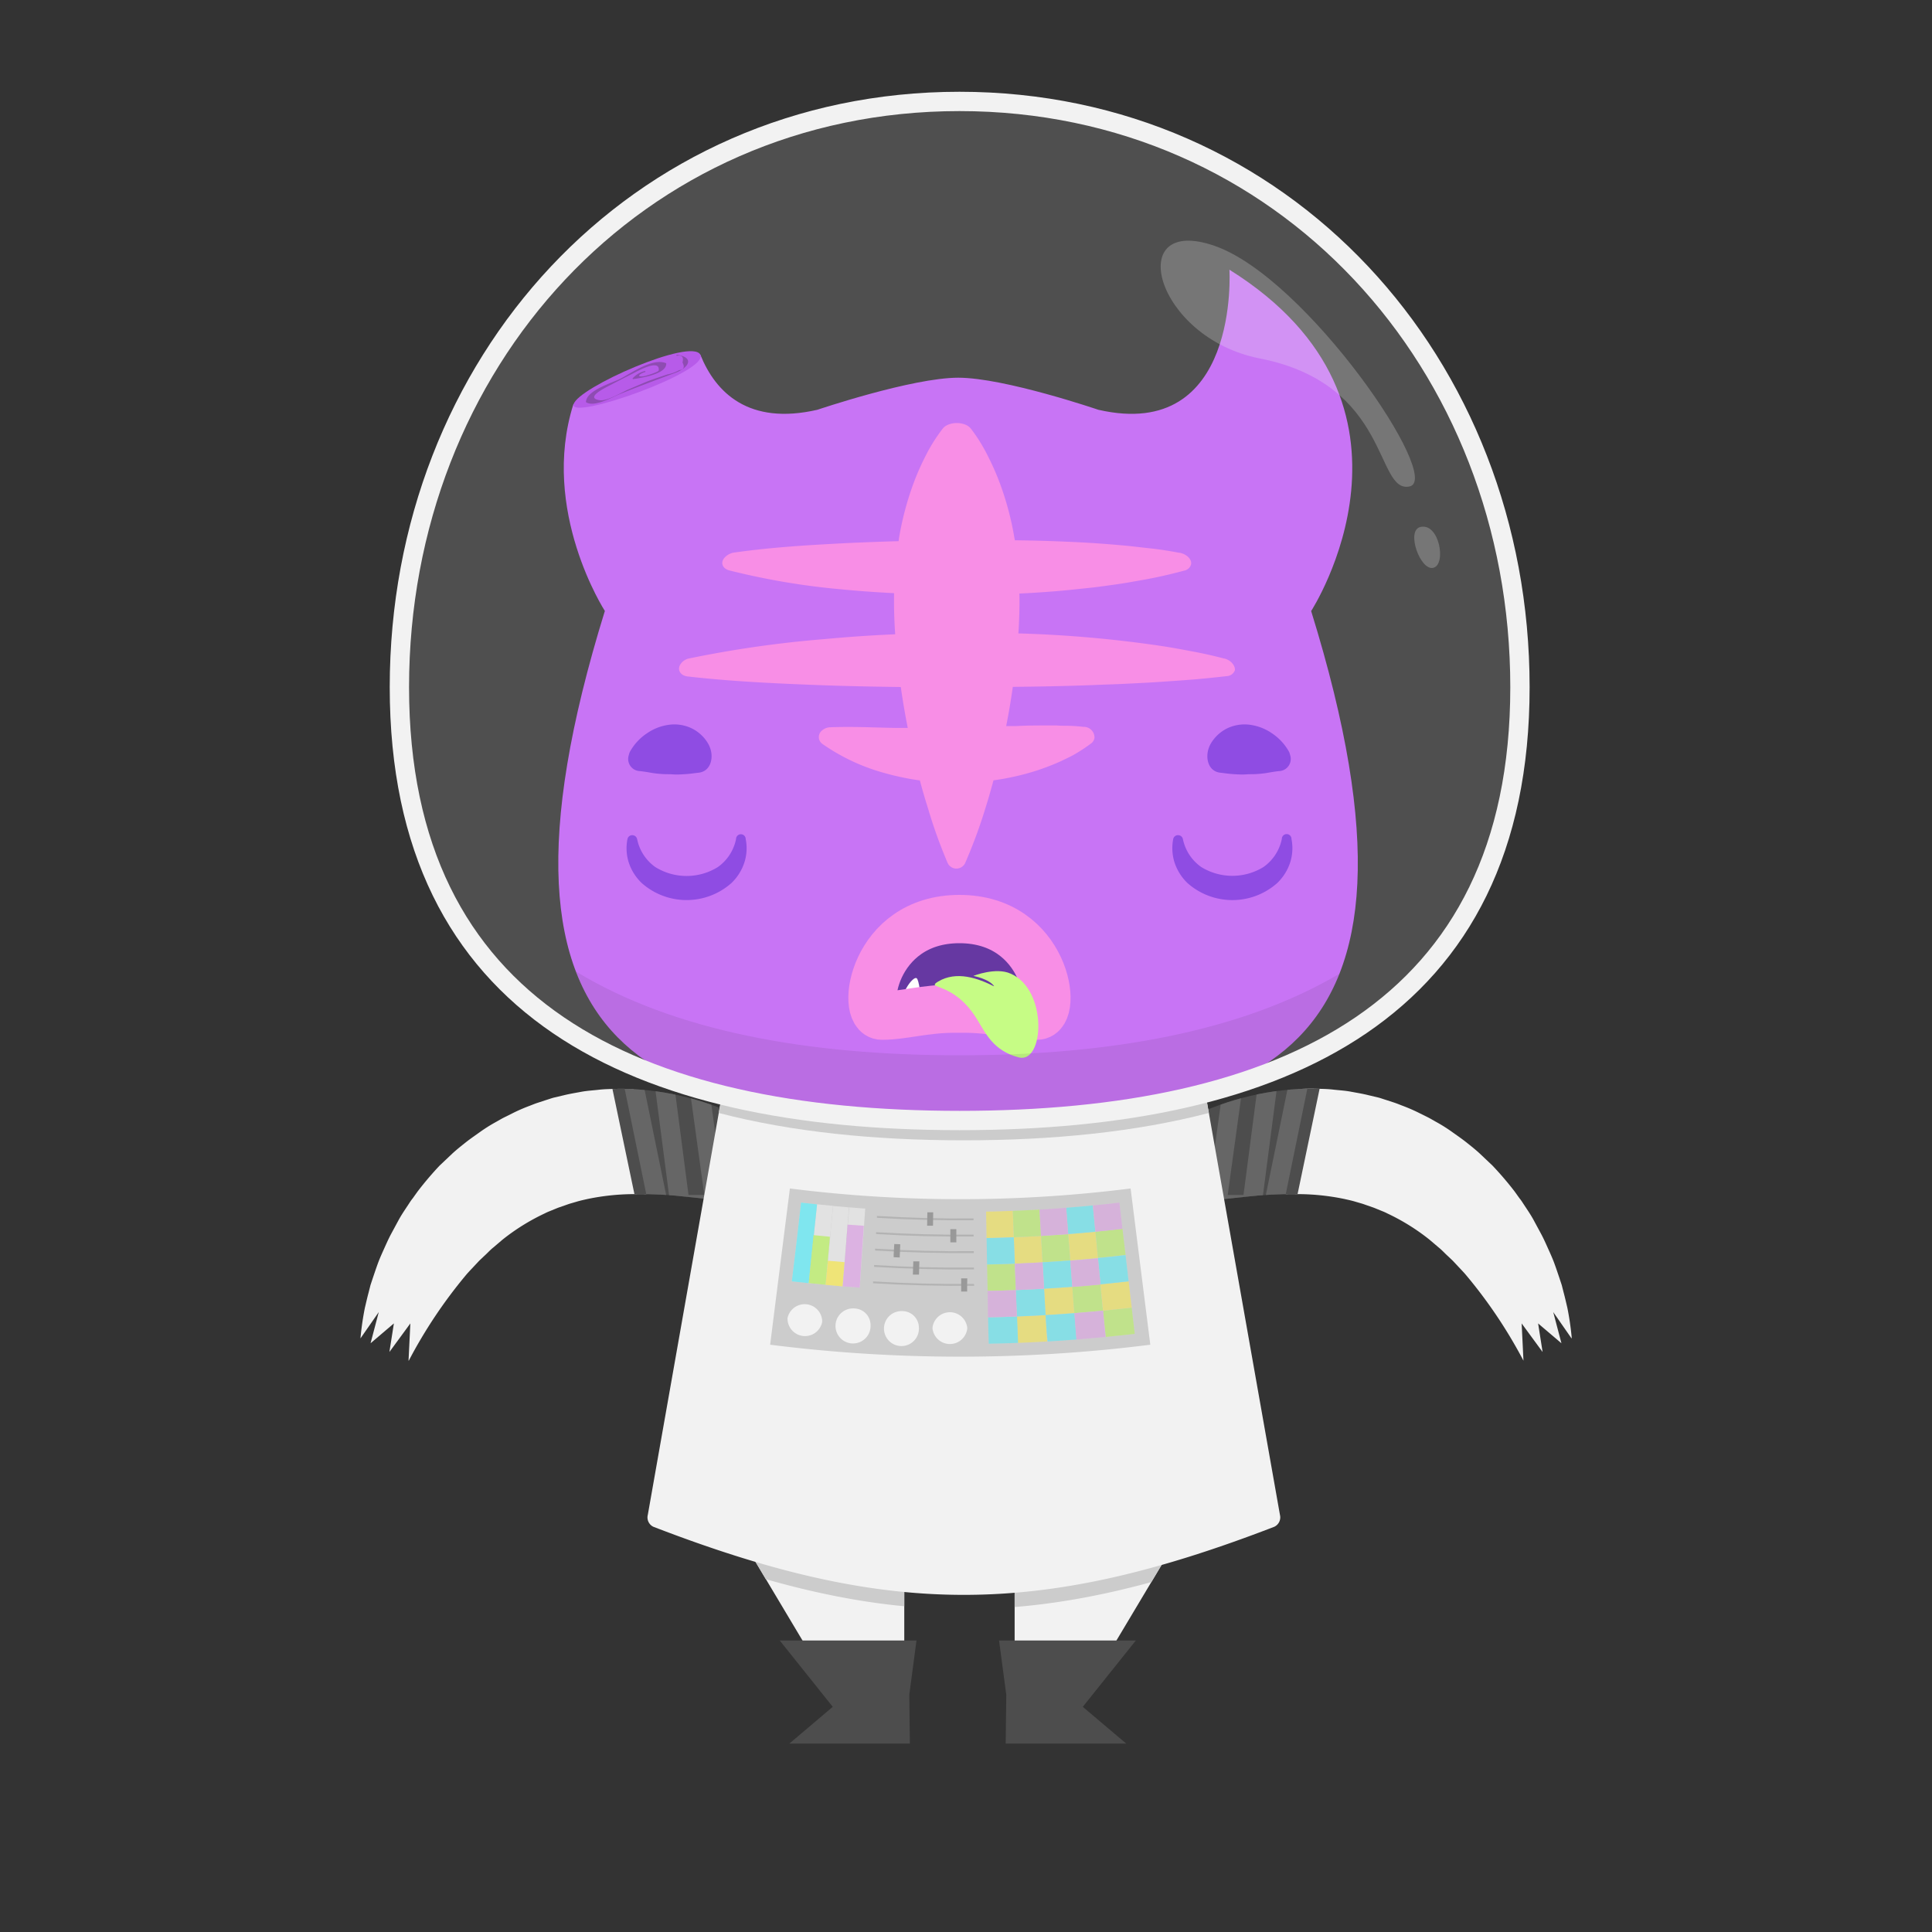 <svg xmlns="http://www.w3.org/2000/svg" xmlns:xlink="http://www.w3.org/1999/xlink" viewBox="0 0 400 400"><rect x="0" y="0" width="400" height="400" fill="#333333" stroke="none"/><defs><style>.cls-1,.cls-29,.cls-34,.cls-7{fill:none;}.cls-2{isolation:isolate;}.cls-3{clip-path:url(#clip-path);}.cls-33,.cls-35,.cls-4{fill:#f2f2f2;}.cls-5{clip-path:url(#clip-path-2);}.cls-6{fill:#4d4d4d;}.cls-7{stroke:#666;}.cls-34,.cls-7{stroke-miterlimit:10;stroke-width:4px;}.cls-8{clip-path:url(#clip-path-3);}.cls-9{clip-path:url(#clip-path-4);}.cls-10{clip-path:url(#clip-path-5);}.cls-11{fill:#ccc;}.cls-12{clip-path:url(#clip-path-6);}.cls-13{opacity:0.27;}.cls-14{opacity:0.4;}.cls-14,.cls-20{mix-blend-mode:multiply;}.cls-15{fill:#fce503;}.cls-16{fill:#a0f51c;}.cls-17{fill:#12ebfc;}.cls-18{fill:#d67ee2;}.cls-19{opacity:0.56;}.cls-20{opacity:0.48;}.cls-21{fill:#b3b3b3;}.cls-22{fill:#999;}.cls-23{fill:#c15ef6;}.cls-24{fill:#ad41e8;}.cls-25{opacity:0.28;}.cls-26{fill:#7e2fe0;}.cls-27{fill:#4e1894;}.cls-28{fill:#fff;}.cls-29{stroke:#f97ce4;stroke-linecap:round;stroke-linejoin:round;stroke-width:10px;}.cls-30{fill:#befe72;}.cls-31{fill:#f97ce4;}.cls-32{opacity:0.09;}.cls-33{opacity:0.15;}.cls-34{stroke:#f2f2f2;}.cls-35{opacity:0.24;}</style><clipPath id="clip-path"><polygon class="cls-1" points="84.58 281.76 84.96 274 80.62 279.92 81.55 274 76.72 278.11 78.42 271.65 74.61 277.13 74.1 262.53 104.59 218.73 130.62 220.87 134.09 249.54 109.04 255.31 84.58 281.76"/></clipPath><clipPath id="clip-path-2"><path class="cls-1" d="M154.52,248.78a53.56,53.56,0,0,1-6.63-.39l-5.69-.6a81.84,81.84,0,0,0-10.57-.56,47.82,47.82,0,0,0-9.94,1c-.8.18-1.6.35-2.38.59l-1.17.34c-.39.11-.77.26-1.16.39l-1.15.4c-.39.13-.76.3-1.14.45l-1.13.46c-.38.15-.74.35-1.11.52a43.89,43.89,0,0,0-8.4,5.27l-1.94,1.65c-.66.52-1.23,1.18-1.87,1.75l-.94.89c-.3.3-.59.63-.89.94-.59.64-1.2,1.26-1.78,1.92a99.9,99.9,0,0,0-12,17.92l-10-4.63a59.58,59.58,0,0,1,.92-6.35c.24-1,.48-2.08.76-3.12l.4-1.57.51-1.54c.34-1,.69-2.06,1.07-3.08s.83-2,1.28-3,.89-2,1.43-3l1.62-3c.56-1,1.2-1.94,1.83-2.89.32-.48.63-1,1-1.44l1-1.4A68.13,68.13,0,0,1,91,241.34l2.64-2.5c.89-.82,1.86-1.59,2.82-2.35s2-1.46,3-2.18a33.45,33.45,0,0,1,3.19-2c.55-.3,1.08-.63,1.65-.92l1.69-.84a35.8,35.8,0,0,1,3.47-1.53c.59-.22,1.17-.47,1.77-.67l1.8-.59c.6-.18,1.19-.41,1.8-.55l1.83-.43c1.22-.31,2.44-.5,3.66-.73s2.44-.29,3.66-.43,2.41-.15,3.62-.18,2.39,0,3.56.06a57.21,57.21,0,0,1,13.19,2.28,59.61,59.61,0,0,1,5.68,2,24.12,24.12,0,0,1,4.43,2.25Z"/></clipPath><clipPath id="clip-path-3"><polygon class="cls-1" points="315.42 281.76 315.04 274 319.38 279.92 318.45 274 323.28 278.11 321.58 271.65 325.39 277.13 325.9 262.53 295.41 218.73 269.38 220.87 265.92 249.54 290.96 255.31 315.42 281.76"/></clipPath><clipPath id="clip-path-4"><path class="cls-1" d="M245.48,248.78a53.56,53.56,0,0,0,6.63-.39l5.69-.6a81.84,81.84,0,0,1,10.57-.56,47.82,47.82,0,0,1,9.94,1c.8.18,1.6.35,2.38.59l1.17.34c.39.11.77.26,1.16.39l1.15.4c.39.13.76.3,1.14.45l1.13.46c.38.15.74.35,1.11.52a43.89,43.89,0,0,1,8.4,5.27l1.94,1.65c.66.52,1.23,1.18,1.87,1.75l.94.89c.3.3.59.63.89.94.59.64,1.2,1.26,1.78,1.92a99.9,99.9,0,0,1,12.05,17.92l10-4.63a59.58,59.58,0,0,0-.92-6.35c-.24-1-.48-2.08-.76-3.12l-.4-1.57-.51-1.54c-.34-1-.69-2.06-1.07-3.08s-.83-2-1.28-3-.89-2-1.43-3l-1.62-3c-.56-1-1.2-1.94-1.83-2.89-.32-.48-.63-1-1-1.44l-1-1.4a68.13,68.13,0,0,0-4.61-5.39l-2.64-2.5c-.89-.82-1.86-1.59-2.82-2.35s-2-1.46-3-2.18a33.45,33.45,0,0,0-3.19-2c-.55-.3-1.08-.63-1.65-.92l-1.69-.84a35.8,35.8,0,0,0-3.47-1.53c-.59-.22-1.17-.47-1.77-.67l-1.8-.59c-.6-.18-1.19-.41-1.8-.55l-1.83-.43c-1.22-.31-2.44-.5-3.66-.73s-2.44-.29-3.66-.43-2.41-.15-3.62-.18-2.39,0-3.56.06a57.21,57.21,0,0,0-13.19,2.28,59.61,59.61,0,0,0-5.68,2,24.12,24.12,0,0,0-4.43,2.25Z"/></clipPath><clipPath id="clip-path-5"><path class="cls-1" d="M187.22,318.76V359h-9.54l-24-40.2Z"/></clipPath><clipPath id="clip-path-6"><path class="cls-1" d="M210.07,318.76V359h9.54l24-40.2Z"/></clipPath></defs><title>crewDeath3</title><g class="cls-2"><g id="Layer_2" data-name="Layer 2"><g class="cls-3"><path class="cls-4" d="M154.52,248.78a53.56,53.56,0,0,1-6.63-.39l-5.69-.6a81.84,81.84,0,0,0-10.57-.56,47.82,47.82,0,0,0-9.94,1c-.8.18-1.6.35-2.38.59l-1.17.34c-.39.11-.77.26-1.16.39l-1.15.4c-.39.13-.76.3-1.14.45l-1.13.46c-.38.15-.74.35-1.11.52a43.89,43.89,0,0,0-8.4,5.27l-1.94,1.65c-.66.52-1.23,1.18-1.87,1.75l-.94.89c-.3.3-.59.63-.89.94-.59.64-1.2,1.26-1.78,1.92a99.9,99.9,0,0,0-12,17.92l-10-4.63a59.58,59.58,0,0,1,.92-6.35c.24-1,.48-2.08.76-3.12l.4-1.57.51-1.54c.34-1,.69-2.06,1.07-3.08s.83-2,1.28-3,.89-2,1.43-3l1.62-3c.56-1,1.2-1.94,1.83-2.89.32-.48.63-1,1-1.44l1-1.4A68.13,68.13,0,0,1,91,241.34l2.64-2.5c.89-.82,1.86-1.59,2.82-2.35s2-1.46,3-2.18a33.45,33.45,0,0,1,3.19-2c.55-.3,1.08-.63,1.65-.92l1.69-.84a35.8,35.8,0,0,1,3.47-1.53c.59-.22,1.17-.47,1.77-.67l1.8-.59c.6-.18,1.19-.41,1.8-.55l1.83-.43c1.22-.31,2.44-.5,3.66-.73s2.44-.29,3.66-.43,2.41-.15,3.62-.18,2.39,0,3.56.06a57.21,57.21,0,0,1,13.19,2.28,59.61,59.61,0,0,1,5.68,2,24.12,24.12,0,0,1,4.43,2.25Z"/></g><g class="cls-5"><polygon class="cls-6" points="132.04 250.52 125.79 220.63 161.77 230.29 160.72 252.45 132.04 250.52"/><polyline class="cls-7" points="136.33 249.62 129.85 217.98 136.97 220 140.79 249.41 148.11 249.41 144.4 222.44"/></g><g class="cls-8"><path class="cls-4" d="M245.48,248.78a53.56,53.56,0,0,0,6.63-.39l5.69-.6a81.84,81.84,0,0,1,10.57-.56,47.82,47.82,0,0,1,9.94,1c.8.18,1.6.35,2.38.59l1.17.34c.39.11.77.26,1.16.39l1.15.4c.39.13.76.3,1.14.45l1.13.46c.38.15.74.35,1.11.52a43.89,43.89,0,0,1,8.4,5.27l1.94,1.65c.66.52,1.23,1.18,1.87,1.75l.94.89c.3.3.59.63.89.94.59.64,1.2,1.26,1.78,1.92a99.9,99.9,0,0,1,12.05,17.92l10-4.63a59.58,59.58,0,0,0-.92-6.35c-.24-1-.48-2.08-.76-3.12l-.4-1.57-.51-1.54c-.34-1-.69-2.06-1.07-3.08s-.83-2-1.28-3-.89-2-1.43-3l-1.62-3c-.56-1-1.2-1.94-1.83-2.89-.32-.48-.63-1-1-1.44l-1-1.4a68.13,68.13,0,0,0-4.61-5.39l-2.64-2.5c-.89-.82-1.86-1.59-2.82-2.35s-2-1.46-3-2.18a33.45,33.45,0,0,0-3.19-2c-.55-.3-1.08-.63-1.65-.92l-1.69-.84a35.8,35.8,0,0,0-3.47-1.53c-.59-.22-1.17-.47-1.77-.67l-1.8-.59c-.6-.18-1.19-.41-1.8-.55l-1.83-.43c-1.22-.31-2.44-.5-3.66-.73s-2.44-.29-3.66-.43-2.41-.15-3.62-.18-2.39,0-3.56.06a57.21,57.21,0,0,0-13.19,2.28,59.61,59.61,0,0,0-5.68,2,24.12,24.12,0,0,0-4.43,2.25Z"/></g><g class="cls-9"><polygon class="cls-6" points="267.96 250.52 274.21 220.63 238.23 230.29 239.28 252.45 267.96 250.52"/><polyline class="cls-7" points="263.67 249.62 270.15 217.98 263.04 220 259.21 249.41 251.89 249.41 255.6 222.44"/></g><polygon class="cls-4" points="187.22 318.76 187.22 358.96 177.68 358.96 153.68 318.76 187.22 318.76"/><g class="cls-10"><path class="cls-11" d="M263.83,319.06c-48.73,18.79-79.83,18.79-128.56,0a2.15,2.15,0,0,1-1.15-2.46l17.24-97.67h96.37L265,316.6A2.15,2.15,0,0,1,263.83,319.06Z"/></g><polygon class="cls-6" points="189.75 339.65 161.44 339.65 172.41 353.38 163.43 360.99 188.38 360.99 188.26 350.88 189.75 339.65"/><polygon class="cls-4" points="210.07 318.76 210.07 358.96 219.61 358.96 243.62 318.76 210.07 318.76"/><g class="cls-12"><path class="cls-11" d="M263.83,319.06c-48.73,18.79-79.83,18.79-128.56,0a2.15,2.15,0,0,1-1.15-2.46l17.24-97.67h96.37L265,316.6A2.15,2.15,0,0,1,263.83,319.06Z"/></g><polygon class="cls-6" points="206.84 339.65 235.16 339.65 224.18 353.38 233.17 360.99 208.22 360.99 208.34 350.88 206.84 339.65"/><path class="cls-4" d="M263.83,316.1c-48.73,18.8-79.83,18.8-128.56,0a2.14,2.14,0,0,1-1.15-2.46L151.36,216h96.37L265,313.64A2.15,2.15,0,0,1,263.83,316.1Z"/><path class="cls-11" d="M148.81,230.43c15.11,3.93,32.24,5.66,50.74,5.66s35.62-1.73,50.73-5.66L247.73,216H151.36Z"/><path class="cls-11" d="M163.54,246.06a281.28,281.28,0,0,0,70.54,0l4.08,32.35a314.13,314.13,0,0,1-78.71,0Q161.49,262.23,163.54,246.06Z"/><g class="cls-13"><path class="cls-4" d="M204.16,250.85c1.84,0,3.69-.09,5.53-.16l.21,5.47c-1.88.07-3.76.13-5.64.16C204.23,254.5,204.19,252.67,204.16,250.85Z"/><path class="cls-4" d="M209.9,256.16c1.88-.07,3.76-.16,5.63-.27.11,1.82.21,3.64.32,5.46-1.91.11-3.83.2-5.74.28Z"/><path class="cls-4" d="M221.16,255.51c1.88-.15,3.75-.31,5.63-.49.17,1.81.35,3.63.53,5.44q-2.87.29-5.73.5C221.45,259.15,221.31,257.33,221.16,255.51Z"/><path class="cls-4" d="M216.17,266.81c2-.11,3.89-.24,5.84-.39l.42,5.45c-2,.16-4,.29-6,.41C216.38,270.46,216.27,268.64,216.17,266.81Z"/><path class="cls-4" d="M209.69,250.69c1.84-.07,3.69-.16,5.53-.26.1,1.82.21,3.64.31,5.46-1.87.11-3.75.2-5.63.27Z"/><path class="cls-4" d="M215.53,255.89q2.82-.16,5.63-.38c.14,1.82.29,3.64.43,5.45-1.91.15-3.83.28-5.74.39C215.74,259.53,215.64,257.71,215.53,255.89Z"/><path class="cls-4" d="M226.79,255q2.81-.27,5.61-.6.33,2.72.64,5.43c-1.91.22-3.81.43-5.72.61C227.14,258.65,227,256.83,226.79,255Z"/><path class="cls-4" d="M204.36,261.79c1.92,0,3.83-.09,5.75-.16l.21,5.47c-1.95.07-3.9.13-5.85.16C204.43,265.44,204.4,263.62,204.36,261.79Z"/><path class="cls-4" d="M222,266.42c2-.15,3.89-.32,5.84-.51.17,1.81.35,3.63.52,5.45q-3,.28-5.94.51Z"/><path class="cls-4" d="M228.37,271.36q3-.3,5.94-.64l.63,5.44c-2,.23-4,.45-6,.64C228.73,275,228.55,273.17,228.37,271.36Z"/><path class="cls-4" d="M227.85,265.91q2.91-.29,5.82-.62.33,2.71.64,5.43-3,.34-5.94.64C228.2,269.54,228,267.72,227.85,265.91Z"/><path class="cls-4" d="M210.53,272.56c2-.07,4-.17,5.95-.28.11,1.82.21,3.64.32,5.46-2,.12-4,.21-6.06.29Z"/><path class="cls-4" d="M220.74,250.05q2.76-.21,5.52-.48c.18,1.82.35,3.63.53,5.45-1.88.18-3.75.34-5.63.49Z"/><path class="cls-4" d="M204.26,256.32c1.88,0,3.76-.09,5.64-.16l.21,5.47c-1.92.07-3.83.13-5.75.16C204.33,260,204.3,258.15,204.26,256.32Z"/><path class="cls-4" d="M215.85,261.35c1.91-.11,3.83-.24,5.74-.39l.42,5.46c-1.95.15-3.89.28-5.84.39C216.06,265,216,263.17,215.85,261.35Z"/><path class="cls-4" d="M227.32,260.46c1.91-.18,3.81-.39,5.72-.61l.63,5.44q-2.91.33-5.82.62C227.67,264.09,227.49,262.28,227.32,260.46Z"/><path class="cls-4" d="M210.32,267.1c2-.08,3.9-.17,5.85-.29.1,1.83.21,3.65.31,5.47-2,.11-4,.21-5.95.28Z"/><path class="cls-4" d="M204.57,272.73c2,0,4-.09,6-.17l.21,5.47c-2,.08-4.05.14-6.07.17C204.64,276.38,204.6,274.56,204.57,272.73Z"/><path class="cls-4" d="M216.48,272.28c2-.12,4-.25,6-.41l.42,5.46c-2,.16-4,.29-6,.41C216.69,275.92,216.59,274.1,216.48,272.28Z"/><path class="cls-4" d="M215.22,250.43c1.84-.11,3.68-.23,5.52-.38l.42,5.46q-2.81.21-5.63.38C215.43,254.07,215.32,252.25,215.22,250.43Z"/><path class="cls-4" d="M226.26,249.57c1.84-.18,3.67-.37,5.51-.59l.63,5.44q-2.81.33-5.61.6C226.61,253.2,226.44,251.39,226.26,249.57Z"/><path class="cls-4" d="M221.59,261q2.86-.21,5.73-.5c.17,1.82.35,3.63.53,5.45-1.95.19-3.89.36-5.84.51Z"/><path class="cls-4" d="M204.47,267.26c1.95,0,3.9-.09,5.85-.16l.21,5.46c-2,.08-4,.14-6,.17C204.53,270.91,204.5,269.09,204.47,267.26Z"/><path class="cls-4" d="M210.11,261.63c1.91-.08,3.83-.17,5.74-.28.11,1.82.21,3.64.32,5.46-1.95.12-3.9.21-5.85.29Z"/><path class="cls-4" d="M222.43,271.87q3-.22,5.94-.51c.18,1.81.36,3.63.53,5.44-2,.2-4,.37-6.05.53Z"/></g><g class="cls-14"><path class="cls-15" d="M204.16,250.85c1.84,0,3.69-.09,5.53-.16l.21,5.47c-1.88.07-3.76.13-5.64.16C204.23,254.5,204.19,252.67,204.16,250.85Z"/><path class="cls-15" d="M209.9,256.16c1.88-.07,3.76-.16,5.63-.27.11,1.82.21,3.64.32,5.46-1.91.11-3.83.2-5.74.28Z"/><path class="cls-15" d="M221.16,255.51c1.88-.15,3.75-.31,5.63-.49.17,1.81.35,3.63.53,5.44q-2.87.29-5.73.5C221.45,259.15,221.31,257.33,221.16,255.51Z"/><path class="cls-15" d="M216.17,266.81c2-.11,3.89-.24,5.84-.39l.42,5.45c-2,.16-4,.29-6,.41C216.38,270.46,216.27,268.64,216.17,266.81Z"/><path class="cls-16" d="M209.69,250.69c1.84-.07,3.69-.16,5.53-.26.1,1.82.21,3.64.31,5.46-1.87.11-3.75.2-5.63.27Z"/><path class="cls-16" d="M215.53,255.89q2.82-.16,5.63-.38c.14,1.82.29,3.64.43,5.45-1.91.15-3.83.28-5.74.39C215.74,259.53,215.64,257.71,215.53,255.89Z"/><path class="cls-16" d="M226.79,255q2.81-.27,5.61-.6.33,2.72.64,5.43c-1.91.22-3.81.43-5.72.61C227.14,258.65,227,256.83,226.79,255Z"/><path class="cls-16" d="M204.36,261.79c1.92,0,3.83-.09,5.75-.16l.21,5.47c-1.95.07-3.9.13-5.85.16C204.43,265.44,204.4,263.62,204.36,261.79Z"/><path class="cls-16" d="M222,266.42c2-.15,3.89-.32,5.84-.51.17,1.81.35,3.63.52,5.45q-3,.28-5.94.51Z"/><path class="cls-16" d="M228.37,271.36q3-.3,5.94-.64l.63,5.44c-2,.23-4,.45-6,.64C228.73,275,228.55,273.17,228.37,271.36Z"/><path class="cls-15" d="M227.85,265.91q2.91-.29,5.82-.62.33,2.71.64,5.43-3,.34-5.94.64C228.2,269.54,228,267.72,227.85,265.91Z"/><path class="cls-15" d="M210.53,272.56c2-.07,4-.17,5.95-.28.11,1.82.21,3.64.32,5.46-2,.12-4,.21-6.06.29Z"/><path class="cls-17" d="M220.74,250.05q2.76-.21,5.52-.48c.18,1.82.35,3.63.53,5.45-1.88.18-3.75.34-5.63.49Z"/><path class="cls-17" d="M204.26,256.32c1.88,0,3.76-.09,5.64-.16l.21,5.47c-1.92.07-3.83.13-5.75.16C204.33,260,204.3,258.15,204.26,256.32Z"/><path class="cls-17" d="M215.85,261.35c1.91-.11,3.83-.24,5.74-.39l.42,5.46c-1.95.15-3.89.28-5.84.39C216.06,265,216,263.17,215.85,261.35Z"/><path class="cls-17" d="M227.32,260.46c1.91-.18,3.81-.39,5.72-.61l.63,5.44q-2.91.33-5.82.62C227.67,264.09,227.49,262.28,227.32,260.46Z"/><path class="cls-17" d="M210.32,267.1c2-.08,3.9-.17,5.85-.29.1,1.83.21,3.65.31,5.47-2,.11-4,.21-5.95.28Z"/><path class="cls-17" d="M204.57,272.73c2,0,4-.09,6-.17l.21,5.47c-2,.08-4.05.14-6.07.17C204.64,276.38,204.6,274.56,204.57,272.73Z"/><path class="cls-17" d="M216.48,272.28c2-.12,4-.25,6-.41l.42,5.46c-2,.16-4,.29-6,.41C216.69,275.92,216.59,274.1,216.48,272.28Z"/><path class="cls-18" d="M215.22,250.43c1.84-.11,3.68-.23,5.52-.38l.42,5.46q-2.81.21-5.63.38C215.43,254.07,215.32,252.25,215.22,250.43Z"/><path class="cls-18" d="M226.26,249.57c1.84-.18,3.67-.37,5.51-.59l.63,5.44q-2.81.33-5.61.6C226.61,253.2,226.44,251.39,226.26,249.57Z"/><path class="cls-18" d="M221.59,261q2.86-.21,5.73-.5c.17,1.82.35,3.63.53,5.45-1.95.19-3.89.36-5.84.51Z"/><path class="cls-18" d="M204.47,267.26c1.95,0,3.9-.09,5.85-.16l.21,5.46c-2,.08-4,.14-6,.17C204.53,270.91,204.5,269.09,204.47,267.26Z"/><path class="cls-18" d="M210.11,261.63c1.91-.08,3.83-.17,5.74-.28.11,1.82.21,3.64.32,5.46-1.95.12-3.9.21-5.85.29Z"/><path class="cls-18" d="M222.43,271.87q3-.22,5.94-.51c.18,1.81.36,3.63.53,5.44-2,.2-4,.37-6.05.53Z"/></g><path class="cls-4" d="M200.27,275a3.62,3.62,0,0,1-7.21-.05,3.62,3.62,0,0,1,7.21.05Z"/><path class="cls-4" d="M190.25,274.85a3.62,3.62,0,1,1-3.47-3.4A3.44,3.44,0,0,1,190.25,274.85Z"/><path class="cls-4" d="M180.24,274.41a3.63,3.63,0,1,1-3.37-3.51A3.45,3.45,0,0,1,180.24,274.41Z"/><path class="cls-4" d="M170.23,273.65a3.62,3.62,0,0,1-7.18-.76,3.63,3.63,0,0,1,7.18.76Z"/><g class="cls-19"><path class="cls-4" d="M167.44,265.67l-3.5-.38q1-8.16,1.91-16.31l3.31.37Q168.29,257.51,167.44,265.67Z"/><path class="cls-4" d="M170.94,266c-1.16-.11-2.33-.22-3.5-.35q.85-8.16,1.72-16.32c1.1.12,2.2.22,3.31.33Z"/><path class="cls-4" d="M174.45,266.33l-3.51-.31,1.53-16.34,3.31.29Q175.12,258.15,174.45,266.33Z"/><path class="cls-4" d="M178,266.59l-3.51-.26q.66-8.19,1.33-16.36l3.32.25Z"/></g><g class="cls-20"><path class="cls-17" d="M167.44,265.67l-3.5-.38q1-8.16,1.91-16.31l3.31.37Q168.29,257.51,167.44,265.67Z"/><path class="cls-16" d="M170.94,266c-1.16-.11-2.33-.22-3.5-.35q.52-5,1-9.93l3.39.34Z"/><path class="cls-15" d="M174.45,266.33l-3.51-.31c.16-1.66.31-3.31.47-5,1.15.11,2.29.21,3.44.3C174.72,263,174.58,264.67,174.45,266.33Z"/><path class="cls-18" d="M178,266.59l-3.51-.26q.53-6.4,1-12.79c1.12.09,2.24.18,3.36.25Q178.4,260.2,178,266.59Z"/></g><path class="cls-21" d="M201.56,252.64q-10,.09-20-.51c0-.12,0-.25,0-.38q10,.6,20,.51C201.55,252.38,201.56,252.51,201.56,252.64Z"/><path class="cls-22" d="M193.17,253.77l-1.22,0L192,251l1.21,0C193.21,252,193.19,252.86,193.17,253.77Z"/><path class="cls-21" d="M201.59,256q-10.11.11-20.21-.51c0-.13,0-.25,0-.38q10.08.6,20.19.51Z"/><path class="cls-22" d="M198,257.22h-1.24c0-.92,0-1.83,0-2.74H198C198,255.4,198,256.31,198,257.22Z"/><path class="cls-21" d="M201.62,259.43q-10.23.09-20.45-.52c0-.13,0-.26,0-.39q10.22.63,20.43.52Z"/><path class="cls-22" d="M186.27,260.35l-1.25-.06c0-.91.09-1.82.13-2.73l1.24.05Z"/><path class="cls-21" d="M201.66,262.82q-10.35.1-20.69-.53c0-.12,0-.25,0-.38q10.32.63,20.66.53C201.65,262.56,201.65,262.69,201.66,262.82Z"/><path class="cls-22" d="M190.27,263.89l-1.27,0,.09-2.74,1.25,0C190.32,262.06,190.29,263,190.27,263.89Z"/><path class="cls-21" d="M201.69,266.21q-10.47.1-20.93-.53l0-.38q10.44.63,20.89.53C201.69,266,201.69,266.08,201.69,266.21Z"/><path class="cls-22" d="M200.24,267.4H199v-2.73h1.27C200.23,265.57,200.23,266.49,200.24,267.4Z"/><path class="cls-23" d="M118.71,83.7c-6.94,22,6.52,42.79,6.52,42.79C95.9,221.2,137.27,232,198.27,232h.19c61,0,102.37-10.78,73-105.49,0,0,27.73-42.76-16.92-70.67,0,0,2.22,35.72-27.14,29,0,0-19.45-6.64-29-6.64s-29.17,6.64-29.17,6.64C155,88.11,148.17,81.29,145,73.44Z"/><path class="cls-24" d="M145,73.44c1.77,3.55-27.14,13.74-26.24,10.26S143.18,69.89,145,73.44Z"/><g class="cls-25"><path d="M140.14,73.45c3.79.54,2.41,2.72-.31,3.74-3.84,1.43-7.65,2.84-11.45,4.38-1.65.68-5.25,2.76-7,1.74a.11.11,0,0,1-.06-.09c.1-2.43,5.34-3.9,7.18-4.84,2.22-1.14,6.58-4.31,9.35-3.2a.11.11,0,0,1,.08.1c.1,2.23-5.43,3-6.83,3.21-.1,0-.19-.1-.1-.18a4.92,4.92,0,0,1,2.5-1.49c.13,0,.19.17.06.21-1.07.3-2,1.1-.3.86.51-.07,3.08-.88,3.12-1.2.3-2.53-4.53.23-5.4.67-1.51.75-3,1.53-4.49,2.3-1,.54-5.57,2.69-2.33,3.2,1.52.24,4.66-1.69,5.93-2.23s2.36-1,3.56-1.52c1.49-.59,3-1.08,4.53-1.59a8.1,8.1,0,0,0,2.44-.89c.95-.1,1.18-.62.68-1.58.29-1.12-.1-1.58-1.18-1.39-.14,0-.08-.23.06-.21Z"/></g><path class="cls-26" d="M130.38,155.72a10.86,10.86,0,0,1,3.59-3.91,10.41,10.41,0,0,1,4.51-1.75,8.34,8.34,0,0,1,4.55.65,8,8,0,0,1,3.58,3.25c1.19,2.06.85,4.6-.69,5.58a2.8,2.8,0,0,1-1.21.43l-1.08.13c-1,.14-1.71.18-2.42.22s-1.36.05-2,0-1.39,0-2.14-.07a18.74,18.74,0,0,1-2.52-.3c-.67-.12-1.35-.22-2-.3a2.51,2.51,0,0,1-2.36-3.32A4,4,0,0,1,130.38,155.72Z"/><path class="cls-26" d="M266.92,155.72a11,11,0,0,0-3.59-3.91,10.45,10.45,0,0,0-4.52-1.75,8.36,8.36,0,0,0-4.55.65,8.09,8.09,0,0,0-3.58,3.25c-1.18,2.06-.85,4.6.69,5.58a2.84,2.84,0,0,0,1.21.43l1.08.13c1,.14,1.72.18,2.43.22s1.36.05,2,0,1.38,0,2.14-.07a18.93,18.93,0,0,0,2.52-.3c.67-.12,1.35-.22,2-.3a2.52,2.52,0,0,0,2.36-3.32A5.18,5.18,0,0,0,266.92,155.72Z"/><path class="cls-26" d="M267.39,173.72a9.72,9.72,0,0,1-.27,4.83,10.39,10.39,0,0,1-2.71,4.3,14,14,0,0,1-18.53,0,10.39,10.39,0,0,1-2.71-4.3,9.84,9.84,0,0,1-.27-4.83,1,1,0,0,1,1.22-.78,1,1,0,0,1,.78.75v0a9.4,9.4,0,0,0,3.79,5.81,12.3,12.3,0,0,0,12.91,0,9.4,9.4,0,0,0,3.79-5.81v0a1,1,0,0,1,2,0Z"/><path class="cls-26" d="M131.91,173.72a9.36,9.36,0,0,0,3.79,5.81,12.28,12.28,0,0,0,12.9,0,9.36,9.36,0,0,0,3.79-5.81v0a1,1,0,0,1,2,0,9.61,9.61,0,0,1-.27,4.83,10.29,10.29,0,0,1-2.71,4.3,14,14,0,0,1-18.52,0,10.31,10.31,0,0,1-2.72-4.3,9.72,9.72,0,0,1-.26-4.83,1,1,0,0,1,1.21-.78,1,1,0,0,1,.78.75Z"/><path class="cls-27" d="M199.49,209.08c15.45,0,17.15-4,15.18-9.19-1.69-4.49-6.29-6.2-16.32-6.2s-13.91,2.69-15,7.35C182,206.44,184,209.08,199.49,209.08Z"/><path class="cls-28" d="M187.36,205.13c.67-1.43,1.85-2.84,2.39-2.62s.91,4.13.91,4.13Z"/><path class="cls-29" d="M197.84,208.82c-6.57,0-10.77,1.46-15.27,1.46s-1.92-20,16.07-20,20.58,20,16.08,20-8.71-1.46-15.28-1.46Z"/><path class="cls-30" d="M205.86,204.23c-3.32-1.67-7.79-3.31-11.65-1-2.69,1.63,3.18-.12,8,7.69,1.88,3,3.38,6.59,8.69,8s6.1-14-1.64-17.33c-3.05-1.41-7.74.46-7.74.46S204.81,202.66,205.86,204.23Z"/><path class="cls-31" d="M253.52,136.34l-.09,0q-3.57-.94-7.1-1.57c-2.36-.45-4.7-.87-7-1.19q-6.94-1-13.9-1.6c-4.89-.43-9.74-.7-14.58-.84.18-2.75.26-5.5.21-8.25,3.72-.18,7.43-.44,11.1-.82,2-.22,3.95-.39,5.9-.66s3.9-.52,5.82-.86,3.83-.66,5.72-1.06,3.75-.86,5.59-1.35a1.82,1.82,0,0,0,1.41-1.29c.2-1-.86-2.12-2.37-2.41l-.13,0c-2.07-.4-4.09-.71-6.08-.92s-4-.48-5.94-.63q-5.78-.53-11.57-.75-5.25-.23-10.41-.28c0-.11,0-.22-.05-.33a61.67,61.67,0,0,0-3-11.38,53,53,0,0,0-2.5-5.69A33.89,33.89,0,0,0,201,88.73a2.9,2.9,0,0,0-1.44-.92c-1.61-.52-3.58-.1-4.37.92a34.62,34.62,0,0,0-3.57,5.68,54.13,54.13,0,0,0-2.5,5.69,62.59,62.59,0,0,0-3,11.37c0,.19-.05.38-.08.57q-5.21.15-10.48.39c-7.59.39-15.29.81-23.43,1.95h0a3.32,3.32,0,0,0-2.26,1.25c-.72,1-.21,2.11,1.1,2.46A148.49,148.49,0,0,0,174,122c3.68.36,7.39.62,11.11.81q-.07,4.26.23,8.51-7.31.31-14.65,1a229.62,229.62,0,0,0-28,4h0a2.74,2.74,0,0,0-2,1.57c-.38,1.06.36,2,1.65,2.16,9.25,1.06,18.59,1.47,27.88,1.82,5.43.19,10.86.3,16.28.37.4,2.82.88,5.65,1.44,8.47l-2.33,0c-4.29-.06-8.7-.32-13.67-.14h-.07a2.75,2.75,0,0,0-1.72.7,1.74,1.74,0,0,0,.13,2.76,41.5,41.5,0,0,0,13,6.06,53.64,53.64,0,0,0,7.17,1.49c.53,2,1.09,3.91,1.71,5.87a103.15,103.15,0,0,0,4,11.13,2,2,0,0,0,3.71,0A105.43,105.43,0,0,0,204,167.39c.61-1.94,1.17-3.89,1.69-5.83a51.81,51.81,0,0,0,7.17-1.49,47.34,47.34,0,0,0,6.82-2.49c1.08-.53,2.16-1,3.18-1.63a33.22,33.22,0,0,0,3-2,1.71,1.71,0,0,0,.74-1.22,2.2,2.2,0,0,0-2.13-2.24l-.16,0a31.77,31.77,0,0,0-3.69-.23c-.6,0-1.19,0-1.78-.06h-1.73c-2.22,0-4.44,0-6.64.12l-2.15,0q.8-4,1.37-8.11c5.43-.06,10.85-.16,16.28-.36,2.32-.11,4.64-.16,7-.28s4.65-.22,7-.38,4.64-.31,7-.5,4.64-.44,7-.7a1.88,1.88,0,0,0,1.71-1.25C255.74,137.81,254.87,136.7,253.52,136.34Z"/><path class="cls-32" d="M198.65,218.49c-31.52,0-59.07-5-79.4-17.34C129.44,227.72,160,232,198.27,232h.19c38.08,0,68.51-4.21,78.86-30.4C257.06,213.57,229.79,218.49,198.65,218.49Z"/><path class="cls-33" d="M314.69,142.27c0,67-49.06,89.72-116,89.72s-116-22.74-116-89.72S131.66,21,198.65,21,314.69,75.29,314.69,142.27Z"/><path class="cls-34" d="M314.69,142.27c0,67-49.06,89.72-116,89.72s-116-22.74-116-89.72S131.66,21,198.65,21,314.69,75.29,314.69,142.27Z"/><path class="cls-35" d="M251.55,50.93c19,6.67,47.4,48.33,40.27,49.79s-3.82-21.16-31-26.51C239,69.93,232.52,44.26,251.55,50.93Z"/><path class="cls-35" d="M294.1,109.1c3.88-.88,5.39,7.68,2.69,8.45S291,109.79,294.1,109.1Z"/></g></g></svg>